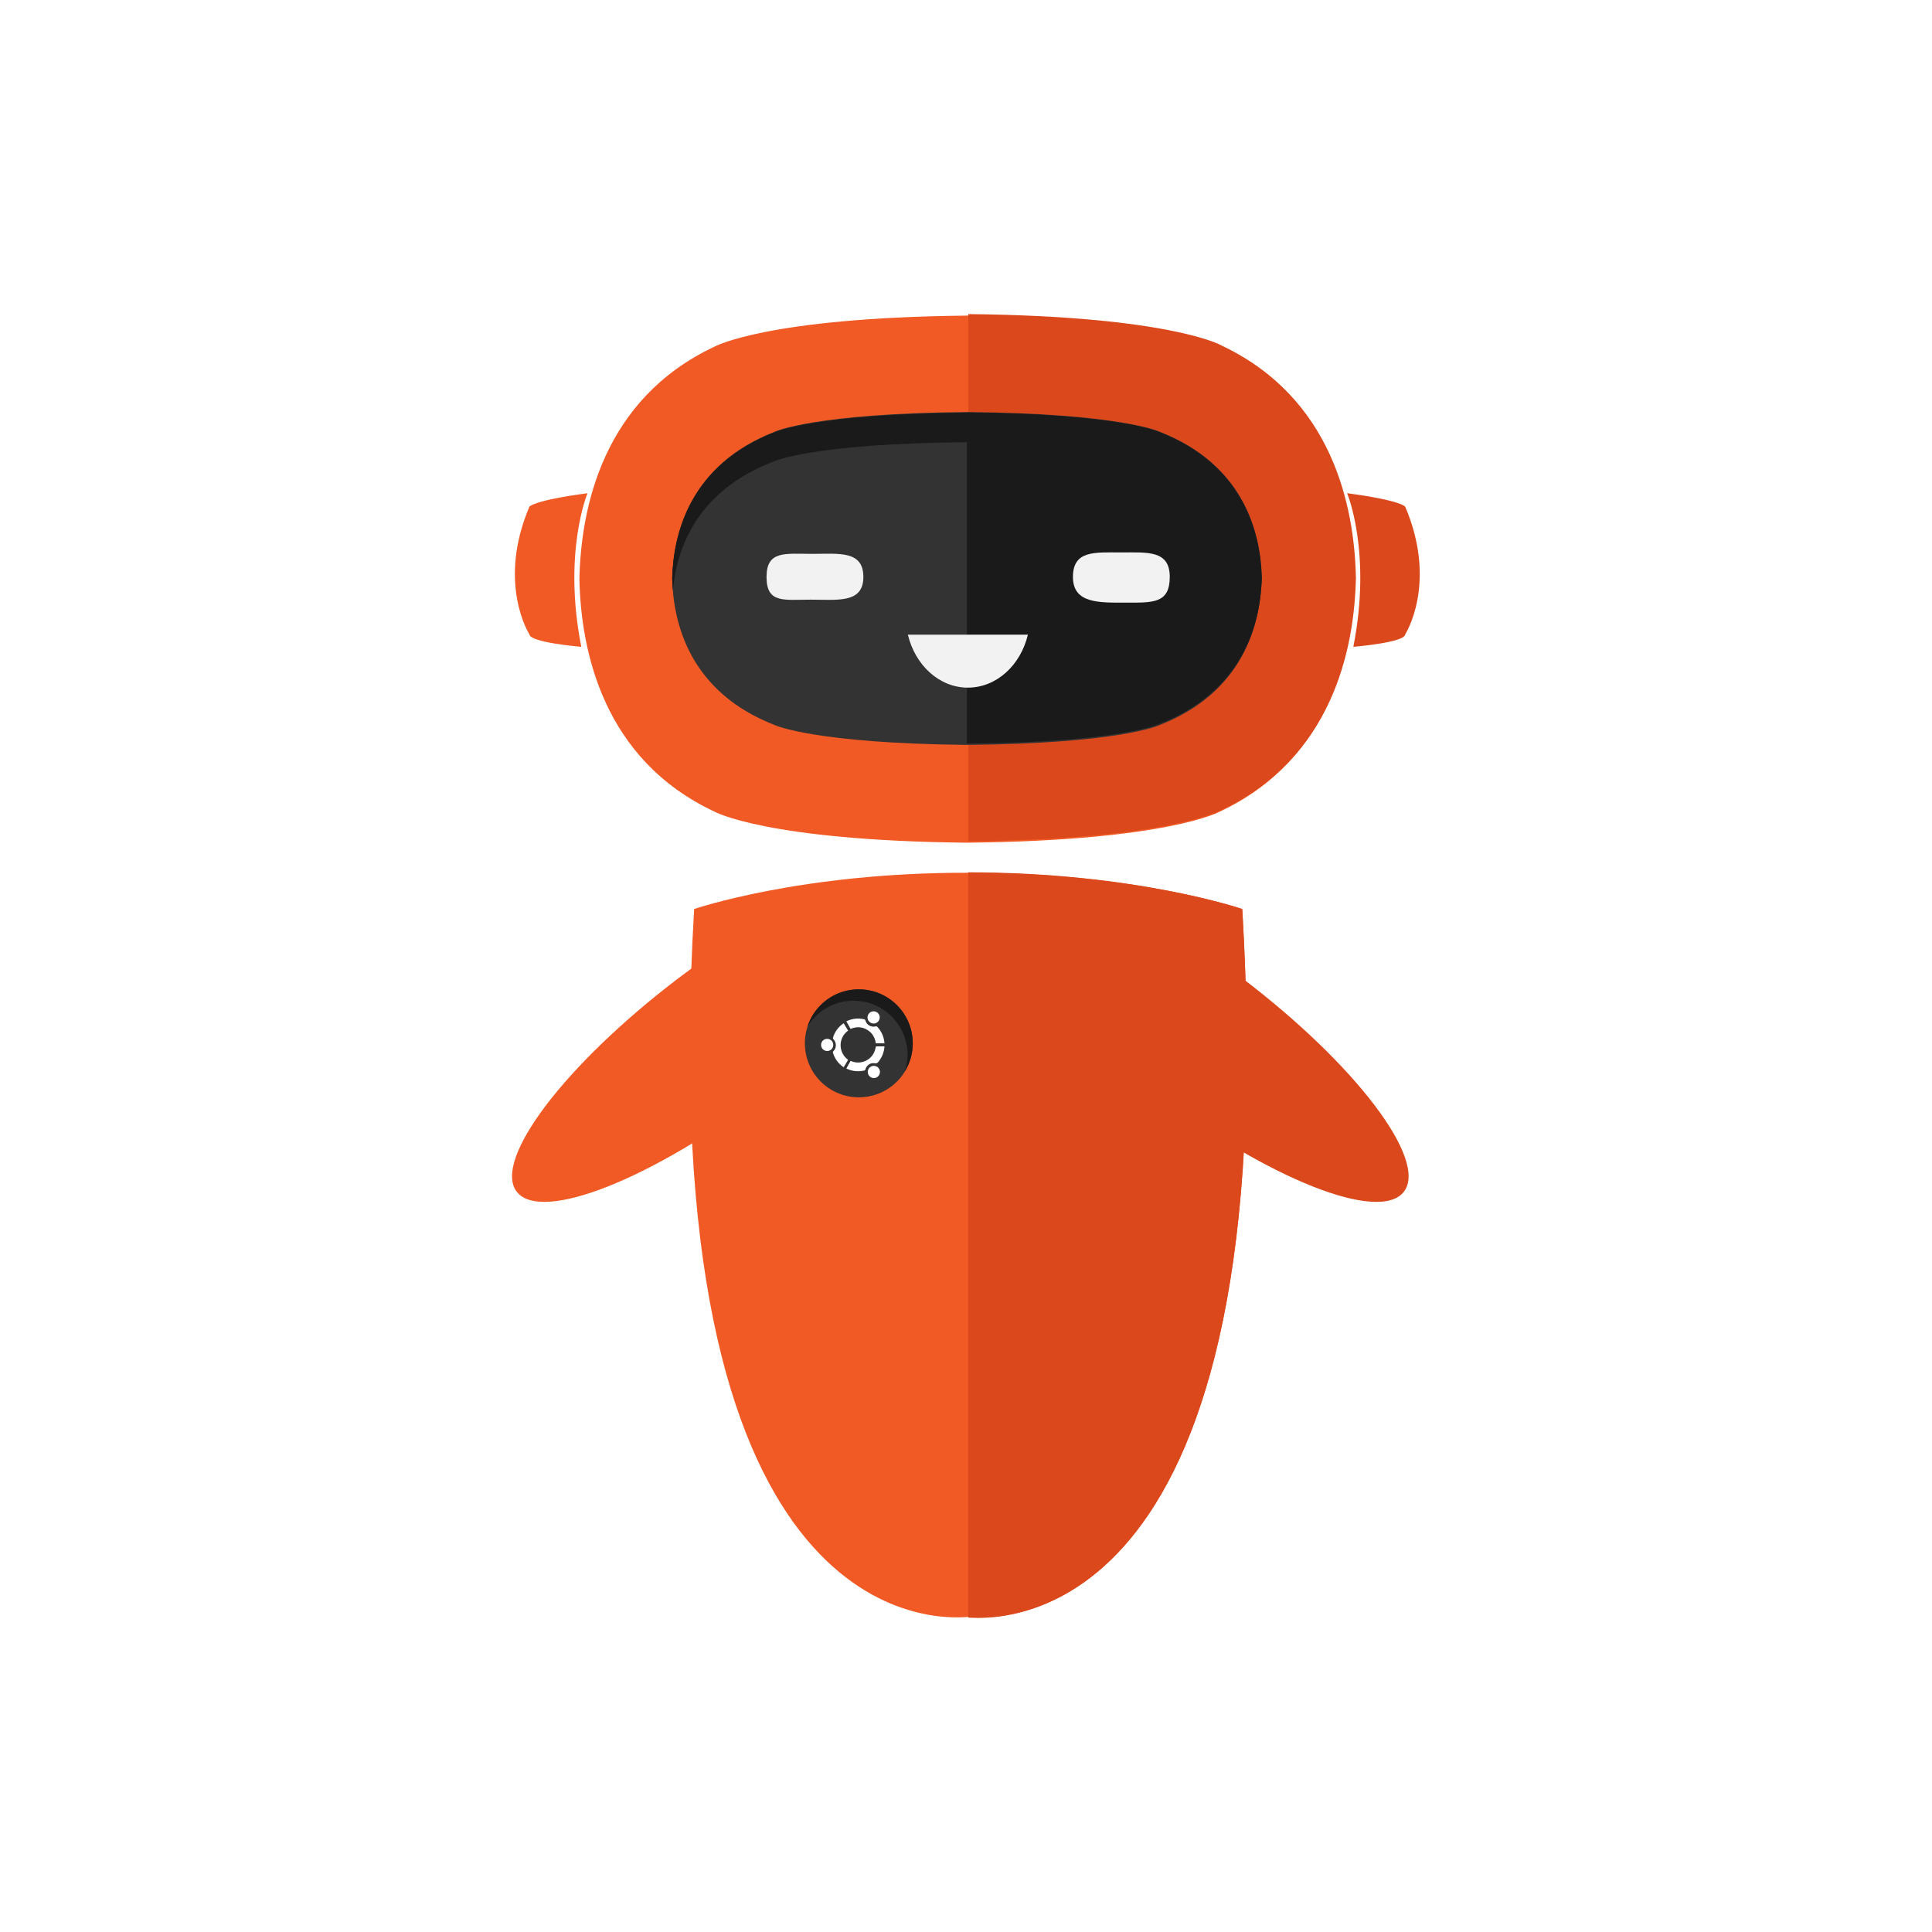 <?xml version="1.0" encoding="UTF-8" standalone="no"?>
<svg xmlns="http://www.w3.org/2000/svg" height="512" width="512" version="1.1" viewBox="0 0 512 512">
<rect style="fill:#ffffff" height="512" width="512" y="0" x="0"/>
<g style="stroke-width:4.039"><g style="fill:#f15a24"><path d="m329.2 240.9s-28.33-9.714-72.62-9.608c-44.31-0.107-72.62 9.608-72.62 9.608-11.16 188.4 61.63 188.6 72.58 187.6 10.99 1.023 83.81 0.776 72.66-187.6"/><path d="m323.3 91.89s-13.65-7.698-67-8.251c-53.35 0.55-67 8.251-67 8.251-29.47 13.86-35.36 42.61-35.75 61.59 0.396 19 6.276 47.74 35.75 61.59 0 0 13.67 7.698 67 8.251 53.35-0.55 67-8.251 67-8.251 29.47-13.86 35.34-42.61 35.73-61.59-0.389-19-6.26-47.74-35.73-61.59"/><path d="m155.7 130.7s-6.6 15.67-1.65 40.71c0 0-13.61-1.1-13.75-3.3 0 0-8.663-13.47 0-33.83 0 0 0.963-1.65 15.4-3.575"/><path d="m214.5 257.1c3.772 4.968 8.93 8.223 14.41 9.596-7.068 7.444-15.88 15.33-25.91 22.94-30.11 22.86-59.69 34.56-66.08 26.15-6.385-8.413 12.85-33.76 42.97-56.63 10.1-7.666 20.14-14.08 29.27-18.89-0.241 5.768 1.502 11.75 5.356 16.83"/></g>
<g style="fill:#db481b"><path d="m329.2 240.9s-28.33-9.726-72.62-9.726h-0.013v197.5h0.001c10.99 0.825 83.81 0.658 72.66-187.7"/>
<path d="m323.6 91.49s-13.65-7.698-67-8.251v139.7c53.35-0.55 67-8.251 67-8.251 29.47-13.86 35.34-42.61 35.73-61.59-0.389-19-6.26-47.74-35.73-61.59"/><path d="m357 130.7s6.6 15.67 1.65 40.71c0 0 13.61-1.1 13.75-3.3 0 0 8.663-13.47 0-33.83 0 0-0.963-1.65-15.4-3.575"/><path d="m294.5 257.1c-3.772 4.968-8.93 8.223-14.42 9.596 7.068 7.444 15.88 15.33 25.91 22.94 30.11 22.86 59.69 34.56 66.08 26.15 6.385-8.413-12.85-33.76-42.97-56.63-10.1-7.666-20.14-14.08-29.27-18.89 0.241 5.768-1.502 11.75-5.356 16.83"/></g>
<g style="fill:#333"><path d="m329.9 134.7c3.241 6.571 4.265 13.35 4.398 18.84-0.296 11.93-4.758 29.98-27.16 38.68 0 0-10.37 4.835-50.93 5.182-40.51-0.404-50.89-5.251-50.89-5.251-22.4-8.704-26.87-26.75-27.17-38.68 0.138-5.485 1.163-12.27 4.406-18.84z"/>
<path d="m330 171.9c3.24-6.571 4.265-13.35 4.398-18.84-0.295-11.93-4.758-29.98-27.16-38.68 0 0-10.37-4.835-50.93-5.182-40.55 0.345-50.93 5.182-50.93 5.182-22.4 8.704-26.87 26.75-27.17 38.68 0.138 5.485 1.163 12.27 4.406 18.84z"/><path d="m241.9 276.5c0 7.896-6.402 14.3-14.3 14.3-7.896 0-14.3-6.402-14.3-14.3 0-7.896 6.402-14.3 14.3-14.3 7.896 0 14.3 6.402 14.3 14.3"/></g>
<g style="fill:#1a1a1a"><path d="m205.3 122.2s10.39-4.673 50.93-5.008c40.55 0.334 50.93 5.008 50.93 5.008 20.46 7.682 25.95 22.89 26.98 34.26 0.098-1.119 0.156-2.203 0.182-3.24-0.296-11.93-4.758-29.98-27.16-38.68 0 0-10.37-4.835-50.93-5.182-40.55 0.345-50.93 5.182-50.93 5.182-22.4 8.704-26.87 26.75-27.17 38.68 0.026 1.037 0.085 2.121 0.183 3.24 1.032-11.37 6.535-26.58 26.99-34.26"/>
<path d="m307.2 114.5s-10.37-4.835-50.93-5.182h-0.016v87.72h0.016c40.55-0.275 50.93-5.182 50.93-5.182 22.4-8.704 26.87-26.75 27.16-38.68-0.296-11.93-4.758-29.98-27.16-38.68"/><path d="m226.2 265.2c7.896 0 14.3 6.402 14.3 14.3 0 1.523-0.24 2.989-0.681 4.366 1.305-2.157 2.057-4.685 2.057-7.391 0-7.896-6.402-14.3-14.3-14.3-6.373 0-11.77 4.172-13.62 9.936 2.505-4.14 7.052-6.911 12.25-6.911"/></g>
<g style="fill:#f2f2f2"> <path d="m228.8 152.9c0 7.088-6.918 6.015-14 6.015-7.088 0-11.66 1.068-11.66-6.015 0-7.088 5.002-6.121 12.08-6.121 7.088 0 13.58-0.962 13.58 6.121"/> <path d="m310 152.9c0 7.088-4.542 6.806-11.63 6.806s-14.03 0.277-14.03-6.806c0-7.088 5.747-6.505 12.83-6.505 7.088 0 12.83-0.578 12.83 6.505"/> <path d="m240.6 168.2c1.926 8.086 8.312 14.03 15.9 14.03 7.589 0 13.97-5.941 15.9-14.03z"/> </g><g style="fill:#fff"><path d="m223.6 271.2 1.152 1.93c-2.655 1.88-2.636 5.82 0.004 7.738l-1.163 1.954c-0.081-0.045-0.151-0.074-0.21-0.117-1.283-0.935-2.163-2.158-2.635-3.676-0.053-0.171-0.05-0.29 0.093-0.435 0.902-0.916 0.892-2.27 0.005-3.196-0.075-0.078-0.134-0.241-0.106-0.339 0.445-1.572 1.353-2.822 2.674-3.777 0.032-0.02 0.065-0.043 0.099-0.061 0.017-0.008 0.037-0.008 0.088-0.02"/><path d="m234.4 277.3c-0.114 1.497-0.595 2.765-1.462 3.886-0.036 0.046-0.077 0.088-0.109 0.136-0.255 0.389-0.53 0.56-1.065 0.449-1.044-0.217-2.117 0.541-2.417 1.604-0.06 0.211-0.154 0.296-0.361 0.341-1.508 0.326-2.971 0.202-4.39-0.411-0.071-0.032-0.141-0.065-0.209-0.101-0.024-0.012-0.042-0.036-0.078-0.07 0.367-0.658 0.735-1.316 1.108-1.986 0.641 0.279 1.284 0.431 1.965 0.43 2.353-0.003 4.305-1.662 4.665-3.988 0.036-0.234 0.114-0.302 0.345-0.297 0.657 0.016 1.314 0.004 2.009 0.004"/><path d="m234.4 276.5h-2.302c-0.202-1.564-0.951-2.818-2.345-3.626-1.389-0.804-2.839-0.826-4.342-0.206-0.37-0.662-0.737-1.318-1.118-2 0.102-0.052 0.183-0.101 0.27-0.138 1.445-0.627 2.934-0.762 4.471-0.411 0.174 0.04 0.251 0.119 0.299 0.294 0.339 1.223 1.54 1.909 2.767 1.582 0.163-0.043 0.259-0.02 0.375 0.105 1.097 1.165 1.721 2.544 1.901 4.132 0.008 0.075 0.001 0.151 0.001 0.27"/>
<path d="m233.2 284.1c-0.016 0.892-0.743 1.611-1.624 1.605-0.894-0.004-1.628-0.756-1.613-1.647 0.016-0.905 0.751-1.615 1.655-1.599 0.884 0.016 1.597 0.756 1.581 1.642"/><path d="m219.2 275.3c0.906-0.004 1.633 0.718 1.629 1.621-0.003 0.89-0.718 1.607-1.608 1.614-0.899 0.004-1.632-0.723-1.628-1.623 0.003-0.893 0.717-1.607 1.608-1.612"/><path d="m229.9 269.6c0.019-0.893 0.744-1.6 1.633-1.59 0.907 0.012 1.621 0.741 1.604 1.645-0.016 0.899-0.769 1.622-1.659 1.594-0.889-0.028-1.596-0.767-1.578-1.649"/></g></g></svg>
